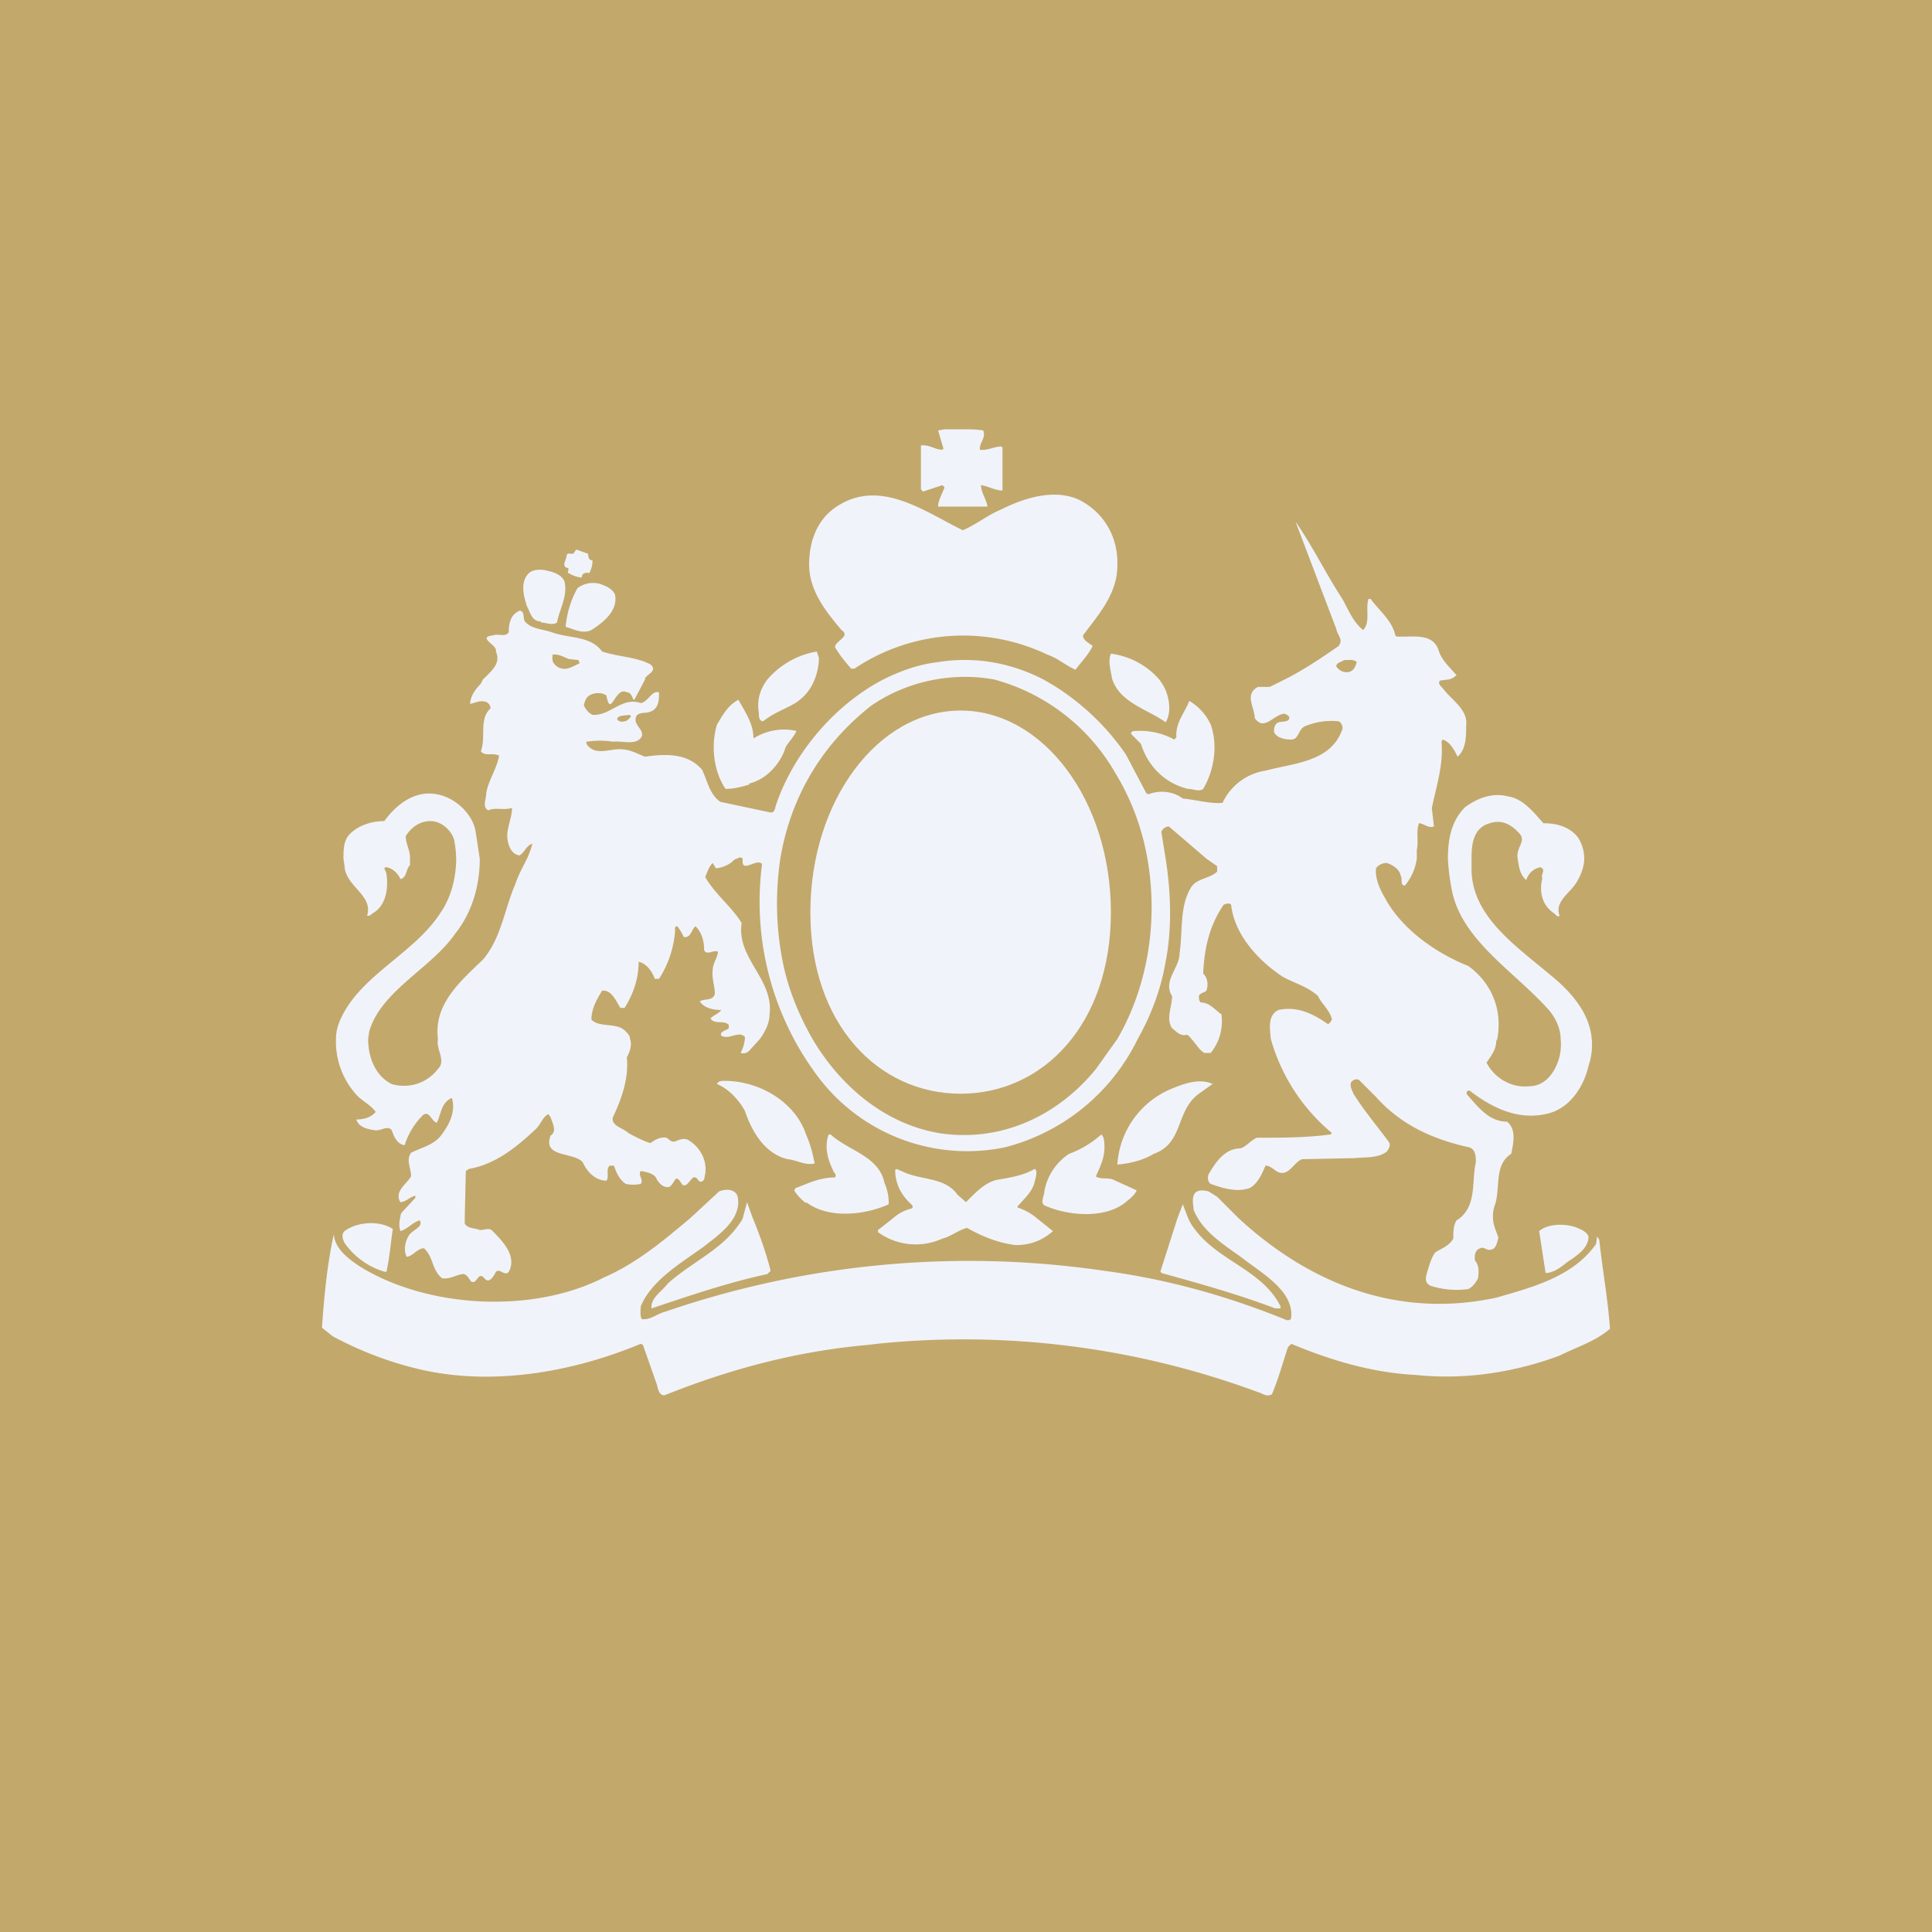 <!-- by TradingView --><svg width="18" height="18" viewBox="0 0 18 18" xmlns="http://www.w3.org/2000/svg"><path fill="#C2A86B" d="M0 0h18v18H0z"/><path d="m6.92 11.35.04-.15.05.14c.07.17.13.34.17.5l-.03.03c-.37.08-.72.2-1.08.32-.01-.1.1-.16.15-.23.22-.2.5-.31.67-.56a.23.23 0 0 0 .03-.05ZM14.67 11.43c-.1-.03-.25-.03-.33.04l.06.39c.07 0 .14-.05.2-.1.09-.06.2-.13.2-.24-.02-.05-.08-.07-.13-.09ZM10.81 11.84l.01.02c.36.1.72.2 1.06.33h.05v-.02c-.17-.34-.58-.42-.8-.72a.44.44 0 0 1-.06-.1l-.05-.13-.05.13-.16.5Z" fill="#F0F3FA"/><path d="M15 12.38c-.14.12-.31.17-.47.25-.4.15-.87.23-1.34.18-.41-.02-.8-.14-1.16-.29l-.03.03c-.05.15-.09.3-.15.44-.05.03-.09-.01-.13-.02a7.9 7.9 0 0 0-3.55-.45l-.08.01c-.68.06-1.3.23-1.9.47-.05 0-.06-.06-.07-.1l-.13-.37-.02-.01c-.6.25-1.35.4-2.05.24a3.3 3.3 0 0 1-.82-.31l-.1-.08c.02-.3.05-.6.11-.87.01.14.15.24.26.31.63.38 1.6.43 2.26.09.3-.13.55-.34.8-.55l.27-.25c.05-.02.14-.03.17.04.02.08 0 .14-.03.2-.07.12-.19.2-.29.28-.21.15-.48.31-.58.55 0 .03-.01.09.01.12.08.01.14-.05.22-.07a8.69 8.69 0 0 1 4.09-.38c.6.08 1.16.24 1.7.46.02 0 .04 0 .04-.03.02-.25-.28-.41-.47-.56-.14-.1-.31-.21-.4-.36a.53.53 0 0 1-.04-.08c0-.04-.02-.1.01-.15.03-.04.09-.03.13-.02l.08.05.2.2c.65.6 1.47.94 2.4.74.35-.1.72-.2.93-.5l.01-.07.02.03c.03.28.08.55.1.83Z" fill="#F0F3FA"/><path d="M3.21 11.47c-.03.03-.02.07 0 .11.09.13.23.23.38.27h.01c.03-.13.04-.27.06-.4-.12-.08-.33-.07-.45.02ZM8.6 4.58l.18-.06.02.02c-.02.06-.06.12-.06.18H9.2c-.01-.07-.06-.13-.06-.2.07.01.13.05.2.05v-.4l-.01-.01c-.07 0-.13.04-.2.03-.01-.06.06-.11.03-.18A.93.93 0 0 0 9 4h-.2l-.06.01.05.17-.01.01c-.07 0-.12-.05-.2-.04v.41l.02.02ZM11.3 10.1c-.13-.06-.28 0-.4.05a.82.82 0 0 0-.49.7c.12-.01.24-.04.34-.1.28-.1.2-.4.42-.56l.14-.1ZM7.59 10.84c-.02-.1-.04-.18-.08-.27-.1-.3-.43-.5-.76-.5-.02 0-.06 0-.07.03.1.04.2.14.26.25.06.18.18.4.4.45.09.01.16.06.25.04Z" fill="#F0F3FA"/><path d="M7.51 11.2c.21.16.55.12.77.02a.46.46 0 0 0-.04-.2c-.05-.25-.34-.3-.5-.45h-.02c-.04.11-.01.23.04.33 0 .02.04.04.02.07-.15 0-.26.06-.37.1l-.01.02c.02.04.07.09.11.12Z" fill="#F0F3FA"/><path d="M8.78 11.54c.08-.02.15-.08.23-.1.14.08.29.14.45.16a.5.5 0 0 0 .35-.13l-.15-.12a.52.52 0 0 0-.18-.1v-.01c.07-.08.14-.14.16-.23.01-.04.03-.1 0-.12-.1.06-.22.08-.34.1-.12.02-.22.13-.3.21l-.08-.07c-.12-.17-.35-.13-.52-.22-.02 0-.04-.03-.06-.01 0 .12.05.23.15.32 0 0 .03.03 0 .04a.4.4 0 0 0-.17.09l-.14.11v.02a.6.6 0 0 0 .6.06Z" fill="#F0F3FA"/><path d="M10.5 11.19c.04-.03.08-.07.09-.1l-.22-.1c-.05-.02-.12 0-.16-.03.04-.09.08-.17.08-.27 0-.04 0-.1-.03-.12-.09.08-.19.14-.3.18a.53.53 0 0 0-.23.35c0 .04-.04.1 0 .13.22.1.58.13.77-.04ZM10.54 6.84l.09.09c.06.2.22.37.44.42.05 0 .1.03.14 0 .1-.17.14-.4.07-.6a.5.5 0 0 0-.2-.22c-.04.11-.13.2-.12.34l-.02.02a.66.66 0 0 0-.35-.08c-.02 0-.06 0-.05.03ZM7.11 6.72c.1-.08.2-.11.3-.17a.45.45 0 0 0 .18-.22.57.57 0 0 0 .04-.2l-.02-.06a.78.78 0 0 0-.46.26c-.07.09-.1.2-.08.31 0 .03 0 .08.04.08Z" fill="#F0F3FA"/><path d="M10.36 6.32c.07.23.34.29.5.41.05-.08.04-.2 0-.3a.57.57 0 0 0-.06-.1.72.72 0 0 0-.45-.24c-.03.07 0 .16.01.23ZM6.98 7.3c.17-.04.3-.2.34-.34.03-.05.08-.1.1-.15a.53.53 0 0 0-.4.07c0-.14-.08-.25-.14-.36-.1.05-.15.15-.2.23-.06.2-.03.44.08.6.08 0 .15-.02.22-.04ZM5.04 5.8c.05 0 .1.03.15 0 .02-.12.1-.24.07-.38-.02-.06-.1-.09-.15-.1-.07-.02-.16-.02-.2.04-.06.08-.03.2 0 .29.03.05.04.14.13.14ZM5.27 5.84c.07.02.16.07.24.03.11-.07.25-.18.22-.33-.02-.05-.08-.08-.14-.1a.24.24 0 0 0-.21.04.9.9 0 0 0-.11.36ZM5.3 5.34c.03.02.08.04.12.04 0-.04.04-.05.07-.04.02-.04.03-.07.03-.12-.03 0-.04-.02-.04-.06l-.11-.04c-.02.02-.02.04-.04.04s-.04-.01-.05.01c0 .04-.05.1 0 .12.03 0 .01.03.01.05ZM7.84 5.87c-.17-.2-.32-.4-.3-.66.01-.2.09-.39.27-.5.4-.25.81.06 1.16.23.12-.05.23-.14.35-.19.2-.1.48-.2.72-.1.25.12.38.36.37.62 0 .26-.17.45-.32.65 0 .05.06.07.09.1-.04.08-.1.14-.16.22-.09-.04-.17-.11-.26-.14a1.82 1.82 0 0 0-1.8.13h-.03c-.06-.07-.11-.13-.15-.2 0-.06.15-.1.06-.16Z" fill="#F0F3FA"/><path d="M8.72 6.33c-.23.04-.44.13-.61.25-.48.38-.75.88-.84 1.42-.05.34-.04.7.04 1.04.05.21.14.43.26.64.26.44.68.8 1.2.88.57.08 1.09-.17 1.44-.6l.2-.28c.29-.5.38-1.11.28-1.68a2.28 2.28 0 0 0-.3-.8 1.86 1.86 0 0 0-1.13-.87 1.55 1.55 0 0 0-.54 0Zm3.73-.12c.03.04.07.06.12.05.04-.01.06-.05.07-.09-.02-.03-.08-.02-.12-.02-.02.02-.07.02-.07.06Zm-7.3-.11c-.01.05 0 .08.04.11.08.05.14 0 .21-.03l-.01-.03-.09-.01c-.05-.02-.1-.05-.16-.04Zm.6.6c.01.02.04.03.07.02.02 0 .05-.03.06-.05l-.02-.01c-.04.01-.1 0-.11.04Zm-1.37-.14c0-.09.08-.17.1-.19l.02-.04c.08-.08.17-.15.12-.26.02-.06-.18-.13-.03-.15.05-.02.12.02.15-.03 0-.07.01-.16.1-.2.05 0 .03.06.05.1.06.07.16.07.25.1.16.06.36.03.47.18.15.05.32.05.45.12.07.06-.03.09-.05.13v.01l-.1.19c-.02 0-.02-.07-.07-.07-.11-.06-.15.25-.19.03-.04-.03-.11-.03-.16 0-.03.02-.04.05-.05.09.01.03.04.07.08.09.17.01.27-.17.45-.11.07-.01.1-.12.17-.1 0 .07 0 .15-.08.18-.04.02-.1 0-.13.04-.04.08.07.12.05.19-.05.09-.17.04-.27.05a.8.8 0 0 0-.24 0c-.02 0 0 .02 0 .03.08.1.2.04.3.04.1 0 .16.04.24.07.2-.03.4-.03.53.12.05.1.07.23.17.3l.47.1c.04 0 .04-.04.05-.07.15-.45.52-.92 1-1.17.16-.08.33-.14.5-.16.36-.06.7.01.99.16.31.17.58.42.77.7l.19.36.02.01c.1-.04.23-.03.32.04.12.01.25.05.37.04a.53.53 0 0 1 .4-.3c.26-.07.6-.08.71-.37.02-.03 0-.08-.03-.09a.64.64 0 0 0-.32.05c-.06.04-.05.12-.12.12-.07 0-.14-.02-.16-.07 0-.03 0-.07.04-.09.03-.01.08 0 .1-.03.01-.03-.02-.04-.04-.05-.1 0-.19.17-.28.04 0-.1-.1-.22.03-.29h.11l.14-.07c.18-.09.34-.2.5-.31.05-.06-.01-.1-.02-.16l-.38-1c.16.23.28.48.43.71.06.1.1.22.2.3.07-.07.02-.2.05-.29h.02c.08.11.2.2.23.34l.01.01c.14.01.33-.04.39.12.03.1.1.16.17.24a.15.15 0 0 1-.07.04l-.08.01c-.03.02 0 .05.02.07.08.11.24.2.22.35 0 .1 0 .22-.08.29-.03-.06-.07-.14-.14-.16l-.01.02c.02.22-.05.42-.09.62l.02.17c-.05.02-.1-.03-.14-.03-.03.09 0 .16-.02.25L13.2 8a.5.5 0 0 1-.11.25c-.05 0-.02-.06-.04-.09-.01-.06-.07-.1-.13-.12-.04 0-.08.02-.1.05-.01.1.04.2.08.27.16.3.48.52.78.64.22.16.32.41.27.68l-.01.02c0 .08-.05.14-.09.2.07.14.23.24.4.22.12 0 .2-.09.24-.17a.48.48 0 0 0 .05-.27c0-.1-.05-.2-.11-.27-.31-.35-.8-.64-.9-1.1a2 2 0 0 1-.04-.31c0-.18.03-.35.16-.48.11-.08.25-.14.4-.1.14.02.24.15.33.25.12 0 .24.03.32.13.04.06.06.13.06.2s-.03.15-.06.2c-.06.12-.22.19-.17.33-.01.02-.03 0-.05-.02-.12-.08-.14-.21-.11-.33-.02-.03.04-.08-.02-.1a.17.17 0 0 0-.13.12c-.06-.05-.07-.13-.08-.2-.02-.1.08-.16.02-.23-.07-.08-.16-.14-.28-.1-.15.04-.17.19-.17.32v.12c.01.43.41.7.73.97.2.16.37.36.39.6a.6.6 0 0 1-.03.25c-.04.18-.16.38-.36.44-.29.08-.54-.05-.75-.21-.03 0-.03.03-.02.04.1.11.2.25.37.25.09.07.06.2.04.3-.16.1-.1.31-.15.47a.3.3 0 0 0-.02.13c0 .06.03.12.05.18-.01.04-.02.1-.06.11-.05.02-.07-.03-.11-.01-.05.02-.05.06-.05.11.04.05.04.1.03.17-.02.04-.05.08-.09.1a.8.8 0 0 1-.35-.03c-.07-.03-.04-.1-.03-.14.02-.06.03-.11.07-.17.06-.04.13-.06.17-.13 0-.06 0-.12.03-.17l.03-.02c.16-.13.11-.35.15-.52 0-.05 0-.12-.06-.14-.32-.07-.63-.2-.87-.47l-.16-.16c-.03-.01-.05 0-.07.02-.02.04.01.08.02.11.1.16.22.3.33.45.02.03 0 .06-.02.09-.08.06-.19.05-.3.06l-.49.01c-.08.03-.13.18-.24.11-.03-.02-.06-.05-.1-.05-.03.07-.07.17-.15.21-.12.04-.25 0-.36-.04-.03-.02-.03-.06-.02-.09.06-.1.14-.23.28-.24.06 0 .1-.07.17-.1.22 0 .46 0 .68-.03.02 0 .02-.02 0-.03a1.76 1.76 0 0 1-.55-.86c-.01-.1-.03-.22.07-.27.18-.04.33.04.46.13.02 0 .03-.03.04-.04-.02-.09-.1-.15-.13-.22-.1-.09-.22-.12-.33-.18-.24-.16-.45-.4-.48-.67-.01-.02-.05-.01-.07 0-.13.19-.18.4-.19.64.04.04.05.1.03.16-.02.02-.06.02-.07.05 0 .02 0 .05.02.06.08 0 .13.07.19.11a.47.47 0 0 1-.1.36h-.06c-.05-.03-.08-.09-.12-.13a.16.16 0 0 0-.04-.04c-.06.02-.1-.03-.14-.06-.06-.09 0-.2 0-.3-.09-.14.07-.26.07-.4.03-.2 0-.43.1-.6.05-.1.18-.09.25-.16v-.05a6.78 6.78 0 0 1-.1-.07l-.35-.3a.08.08 0 0 0-.07.05l.04.25c.05.31.06.66 0 .96-.04.24-.13.49-.26.72a1.9 1.9 0 0 1-1.24 1.01 1.74 1.74 0 0 1-1.74-.66 2.71 2.71 0 0 1-.52-1.98c-.05-.06-.2.1-.18-.05-.02-.02-.04-.01-.05 0-.02 0-.04.02-.05.03a.28.28 0 0 1-.15.06l-.03-.05c-.04.04-.05.09-.07.13.09.16.25.28.34.43-.05.33.3.52.26.85 0 .08-.04.16-.09.23l-.1.11c-.02.02-.05.03-.08.02a.37.37 0 0 0 .04-.13v-.02c-.06-.06-.14.03-.22-.01-.02-.04.05-.05.07-.07v-.03c-.04-.05-.13 0-.17-.06.02-.03.07-.04.1-.08-.08 0-.16-.02-.2-.08.04-.03.12 0 .14-.07 0-.07-.03-.15-.02-.22 0-.06.04-.11.05-.17-.03-.03-.11.04-.13-.02 0-.08-.02-.16-.08-.22-.04.03-.04.11-.11.1a.43.43 0 0 0-.06-.1c-.03 0-.02.03-.02.04a.96.96 0 0 1-.15.45H6.1c-.02-.06-.07-.14-.15-.16 0 .16-.05.3-.13.43h-.04c-.04-.06-.08-.17-.17-.16-.05.08-.1.17-.1.27.08.08.24.02.32.11.02.02.04.04.04.07.02.05 0 .12-.03.17.02.2-.05.39-.13.56-.02.08.1.1.15.15.06.03.13.07.2.09.04-.03.09-.06.15-.05.03.02.05.05.09.03.03-.01.07-.03.11-.01.12.07.18.2.16.32-.01.03 0 .06-.04.07-.03 0-.03-.05-.07-.04-.04.03-.06.09-.1.07-.02-.02-.03-.06-.06-.06-.03.03-.04.08-.08.08-.05 0-.08-.04-.1-.07-.02-.06-.1-.07-.15-.08-.03.04.03.08 0 .12-.04.01-.1.01-.14 0-.06-.04-.09-.11-.11-.17h-.04c-.04.04 0 .1-.03.14-.1 0-.18-.08-.22-.17-.08-.1-.38-.04-.3-.25.06-.04.02-.11 0-.17l-.02-.03c-.06.03-.07.1-.13.15-.17.16-.37.32-.61.36l-.03.02-.01.44v.05c.03.05.1.04.14.06.04 0 .08-.02.11 0 .1.1.24.24.16.39-.04.05-.1-.06-.13.02-.02.03-.03.05-.06.06-.04 0-.04-.05-.08-.04-.03.02-.04.07-.08.05-.02-.02-.03-.06-.07-.07-.06 0-.12.05-.2.04-.1-.08-.08-.2-.17-.28-.06 0-.1.07-.16.08-.03-.05-.02-.14.02-.2.03-.05.14-.08.1-.14-.07.02-.11.08-.18.1a.23.23 0 0 1 0-.13.1.1 0 0 1 .01-.04l.13-.14v-.02c-.05.01-.09.06-.14.06-.06-.1.06-.17.1-.24 0-.08-.05-.15 0-.22.1-.05.2-.07.27-.15.08-.1.15-.23.11-.36-.1.04-.1.15-.14.23-.05-.01-.07-.12-.13-.07a.68.68 0 0 0-.17.28c-.07-.01-.1-.08-.12-.14-.04-.05-.1.01-.16 0-.07-.01-.15-.03-.17-.1.07 0 .14-.02.18-.07-.04-.06-.12-.1-.17-.15a.74.74 0 0 1-.2-.53c0-.07.02-.14.05-.2.19-.4.68-.6.92-.97.1-.14.15-.33.15-.51a1 1 0 0 0-.02-.18c-.03-.09-.12-.17-.22-.17s-.18.06-.23.14c0 .07.04.13.04.2v.07c-.04.04-.03.12-.09.13-.02-.05-.07-.1-.13-.11-.04 0 0 .04 0 .06.02.13 0 .3-.13.37-.01.01-.03.03-.05.02.06-.19-.2-.27-.21-.46L3.2 8c0-.08 0-.17.06-.23.08-.08.2-.12.32-.12.11-.15.28-.29.49-.25.17.03.33.18.36.34l.04.26c0 .25-.07.5-.23.7-.22.32-.69.53-.8.91l-.01.07c0 .16.06.34.22.42a.4.4 0 0 0 .43-.14c.08-.08-.02-.18 0-.28-.04-.32.2-.53.42-.74.17-.2.2-.47.3-.7.03-.09.07-.16.11-.24a.8.8 0 0 0 .05-.14c-.06.02-.07.08-.12.11-.07-.01-.1-.08-.11-.14-.02-.1.04-.2.04-.3h-.01c-.07.02-.15-.01-.21.02-.06-.03-.02-.1-.02-.16.02-.12.1-.23.12-.35-.06-.03-.13.01-.17-.04.05-.13-.02-.3.09-.4 0-.03-.02-.05-.04-.06-.06-.02-.1.01-.16.02Z" fill="#F0F3FA"/><path d="M10.35 8.5c0 1.04-.63 1.69-1.4 1.69-.77 0-1.4-.65-1.4-1.69s.63-1.88 1.4-1.88c.77 0 1.4.84 1.4 1.88Z" fill="#F0F3FA"/></svg>